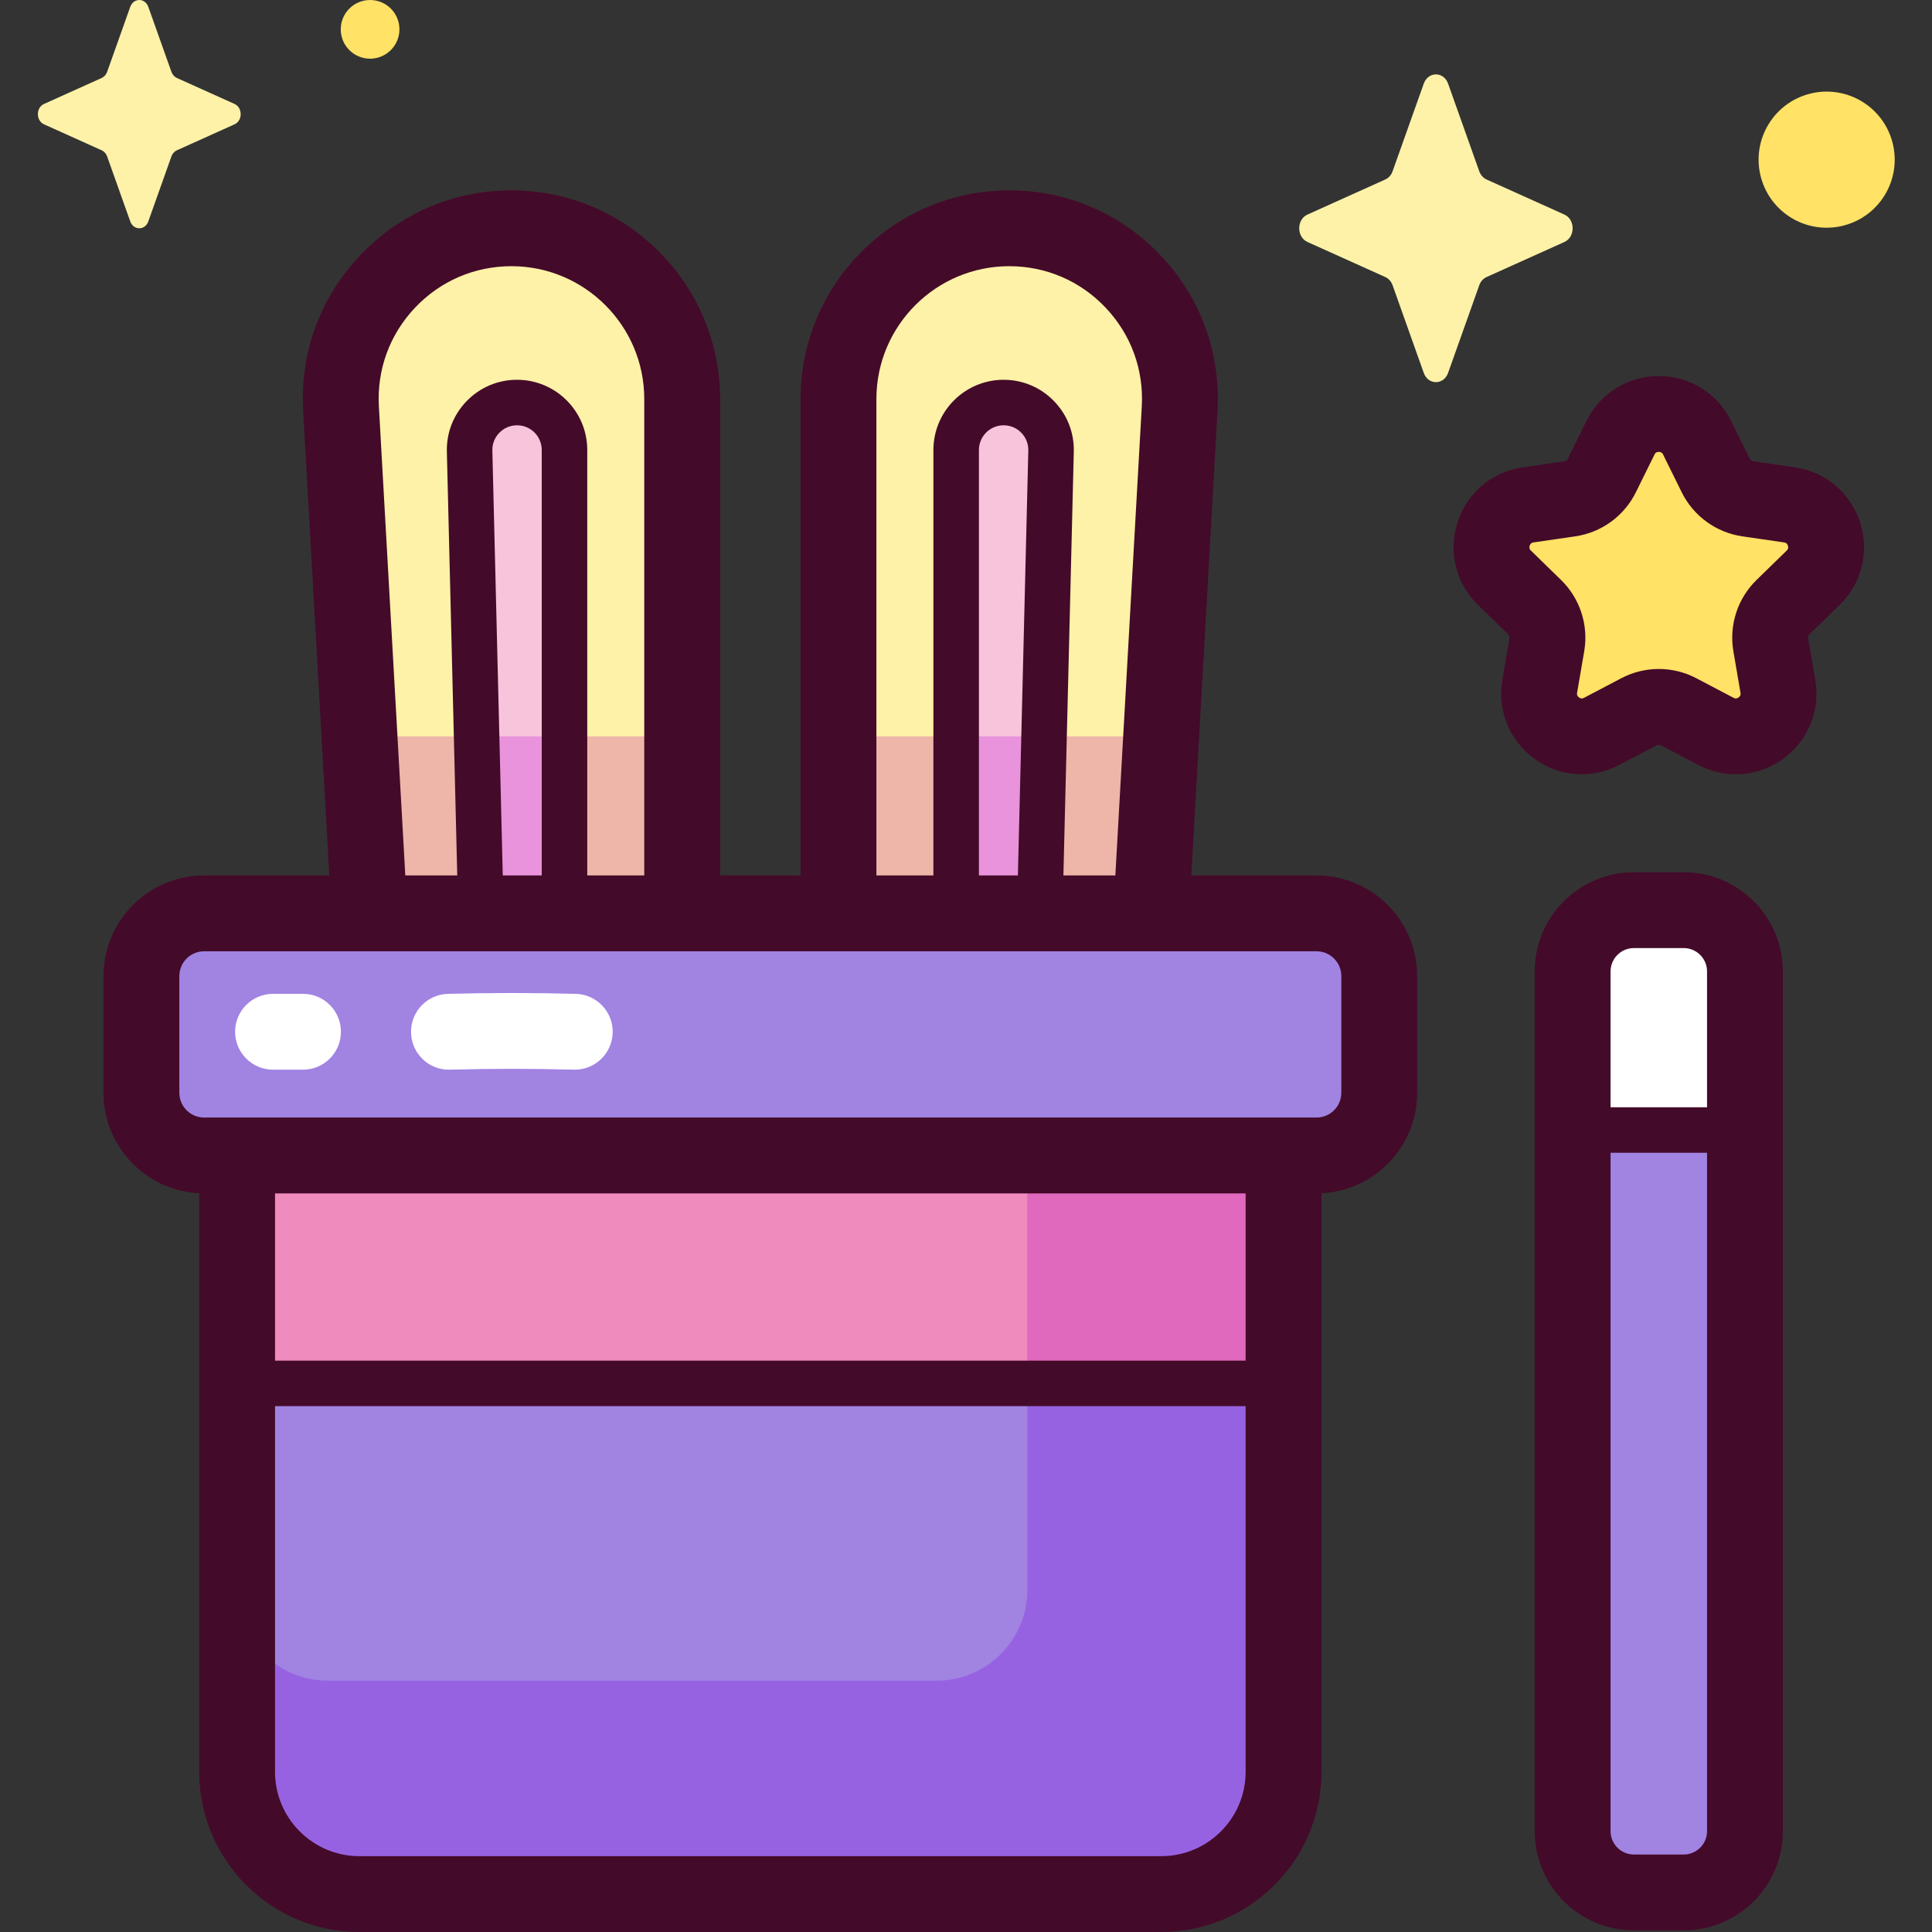 <svg id="Capa_1" enable-background="new 0 0 512 512" height="512" viewBox="0 0 512 512" width="512" xmlns="http://www.w3.org/2000/svg"><rect x="0" y="0" width="512" height="512" fill="#333333" stroke="none"/><g><g><path d="m135.544 60.495c-25.987 0-46.632 21.842-45.17 47.787l9.346 165.849h81.065v-168.394c0-24.987-20.255-45.242-45.241-45.242z" fill="#fef2a8"/><path d="m267.447 60.495c25.987 0 46.632 21.842 45.17 47.787l-9.346 165.849h-81.065v-168.394c0-24.987 20.255-45.242 45.241-45.242z" fill="#fef2a8"/><path d="m95.239 501.95h212.512c17.896 0 32.403-14.507 32.403-32.403v-176.321h-277.317v176.321c0 17.896 14.507 32.403 32.402 32.403z" fill="#a183e2"/><path d="m272.253 293.226v128.129c0 13.278-10.764 24.042-24.042 24.042h-161.332c-13.278 0-24.042-10.764-24.042-24.042v48.193c0 17.896 14.507 32.403 32.403 32.403h212.512c17.896 0 32.403-14.507 32.403-32.403v-176.322z" fill="#9762e2"/><path d="m54.087 242.051h294.817c9.173 0 16.609 7.436 16.609 16.609v30.942c0 9.173-7.436 16.609-16.609 16.609h-294.817c-9.173 0-16.609-7.436-16.609-16.609v-30.942c0-9.173 7.436-16.609 16.609-16.609z" fill="#a183e2"/><path d="m446.196 501.515h-13.194c-8.968 0-16.238-7.27-16.238-16.238v-227.841c0-8.968 7.27-16.238 16.238-16.238h13.194c8.968 0 16.238 7.27 16.238 16.238v227.841c0 8.968-7.27 16.238-16.238 16.238z" fill="#a183e2"/><path d="m462.434 299.927v-42.491c0-8.968-7.27-16.238-16.238-16.238h-13.194c-8.968 0-16.238 7.27-16.238 16.238v42.491z" fill="#fff"/><path d="m449.751 116.012 4.931 9.991c1.649 3.341 4.837 5.657 8.524 6.193l11.026 1.602c9.286 1.349 12.993 12.76 6.274 19.31l-7.978 7.777c-2.668 2.601-3.886 6.348-3.256 10.021l1.884 10.981c1.586 9.248-8.121 16.301-16.426 11.934l-9.862-5.185c-3.298-1.734-7.238-1.734-10.536 0l-9.862 5.185c-8.305 4.366-18.012-2.686-16.426-11.934l1.883-10.981c.63-3.672-.588-7.42-3.256-10.021l-7.978-7.777c-6.719-6.549-3.012-17.961 6.274-19.31l11.026-1.602c3.687-.536 6.875-2.852 8.524-6.193l4.931-9.991c4.152-8.414 16.15-8.414 20.303 0z" fill="#ffe266"/><path d="m219.023 195.146h90.176v46.905h-90.176z" fill="#eeb6a8"/><path d="m92.315 195.146h90.176v46.905h-90.176z" fill="#eeb6a8"/><path d="m62.205 305.608h278.581v64.822h-278.581z" fill="#ef8bbd" transform="matrix(-1 0 0 -1 402.992 676.039)"/><path d="m272.253 305.608h67.901v64.822h-67.901z" fill="#e068bd"/><path d="m265.968 106.676c7.066 0 12.746 5.82 12.572 12.884l-2.977 121.351h-22.171v-121.66c.001-6.944 5.631-12.575 12.576-12.575z" fill="#f7c4db"/><path d="m253.393 195.146v45.766h22.171l1.122-45.766z" fill="#e893db"/><path d="m137.022 106.676c-7.066 0-12.745 5.82-12.572 12.884l2.977 121.351h22.171v-121.66c0-6.944-5.63-12.575-12.576-12.575z" fill="#f7c4db"/><path d="m126.304 195.146 1.123 45.766h22.171v-45.766z" fill="#e893db"/></g><g><g fill="#440a29"><path d="m348.904 232.001h-33.193l6.941-123.154c.864-15.336-4.471-29.929-15.023-41.092-10.551-11.163-24.822-17.31-40.181-17.31-30.488 0-55.291 24.803-55.291 55.291v126.265h-21.321v-126.265c0-30.488-24.803-55.291-55.291-55.291-15.36 0-29.63 6.148-40.181 17.31-10.553 11.163-15.888 25.757-15.024 41.093l6.94 123.154h-33.193c-14.7 0-26.659 11.96-26.659 26.659v30.941c0 14.264 11.261 25.945 25.359 26.625v153.321c0 23.408 19.044 42.452 42.452 42.452h212.512c23.408 0 42.452-19.044 42.452-42.452v-153.321c14.098-.68 25.359-12.361 25.359-26.625v-30.941c.001-14.7-11.958-26.66-26.658-26.66zm-116.648-126.265c0-19.405 15.787-35.192 35.192-35.192 9.776 0 18.859 3.913 25.574 11.017 6.716 7.104 10.112 16.394 9.561 26.155l-7.004 124.284h-13.766l2.755-112.292c.124-5.055-1.752-9.832-5.284-13.45-3.531-3.618-8.26-5.612-13.316-5.612-10.259 0-18.606 8.346-18.606 18.605v112.75h-15.107v-126.265zm37.495 126.265h-10.328v-112.75c0-3.609 2.936-6.545 6.546-6.545 1.779 0 3.443.701 4.685 1.975 1.242 1.273 1.902 2.953 1.859 4.731zm-169.343-124.284c-.551-9.761 2.845-19.049 9.561-26.155 6.715-7.104 15.798-11.017 25.575-11.017 19.405 0 35.191 15.787 35.191 35.192v126.265h-15.107v-112.75c0-10.259-8.346-18.605-18.606-18.605-5.056 0-9.785 1.993-13.316 5.612-3.531 3.618-5.408 8.395-5.283 13.45l2.754 112.292h-13.765zm30.07 11.695c-.044-1.778.617-3.458 1.859-4.731 1.242-1.274 2.906-1.975 4.685-1.975 3.61 0 6.546 2.936 6.546 6.545v112.75h-10.328zm199.626 241.175h-257.218v-44.327h257.218zm-22.353 131.314h-212.512c-12.325 0-22.353-10.027-22.353-22.353v-96.901h257.218v96.901c0 12.325-10.027 22.353-22.353 22.353zm47.712-202.299c0 3.617-2.942 6.559-6.559 6.559h-294.817c-3.617 0-6.559-2.942-6.559-6.559v-30.941c0-3.618 2.942-6.56 6.559-6.56h294.817c3.617 0 6.559 2.942 6.559 6.56z"/><path d="m446.196 231.147h-13.193c-14.495 0-26.288 11.793-26.288 26.288v227.841c0 14.496 11.793 26.288 26.288 26.288h13.193c14.495 0 26.288-11.793 26.288-26.288v-227.84c0-14.496-11.793-26.289-26.288-26.289zm-13.193 20.1h13.193c3.412 0 6.188 2.777 6.188 6.189v35.999h-25.57v-35.999c0-3.413 2.776-6.189 6.189-6.189zm13.193 240.219h-13.193c-3.412 0-6.188-2.776-6.188-6.189v-179.783h25.57v179.783c-.001 3.412-2.777 6.189-6.189 6.189z"/><path d="m487.521 160.304c5.867-5.719 7.94-14.113 5.408-21.906-2.532-7.794-9.142-13.367-17.251-14.546l-11.026-1.603c-.414-.06-.771-.319-.957-.695l-4.931-9.991c-3.626-7.348-10.97-11.912-19.164-11.912s-15.537 4.565-19.164 11.912l-4.931 9.991c-.185.375-.543.635-.958.695l-11.025 1.603c-8.11 1.179-14.72 6.752-17.252 14.546s-.459 16.188 5.408 21.906l7.978 7.777c.3.291.437.712.366 1.125l-1.883 10.982c-1.386 8.076 1.872 16.085 8.501 20.901 6.63 4.819 15.254 5.439 22.506 1.627l9.862-5.186c.37-.194.812-.195 1.183.001l9.861 5.185c3.155 1.659 6.568 2.478 9.965 2.477 4.412 0 8.796-1.383 12.541-4.104 6.629-4.816 9.887-12.825 8.502-20.901l-1.883-10.982c-.071-.412.066-.833.366-1.125zm-14.03-14.393-7.979 7.777c-5.037 4.911-7.335 11.982-6.146 18.916l1.883 10.982c.04.234.134.779-.505 1.243-.639.465-1.128.208-1.339.096l-9.861-5.184c-3.114-1.638-6.529-2.456-9.945-2.456-3.415 0-6.832.818-9.945 2.455l-9.862 5.185c-.21.11-.7.368-1.339-.096s-.545-1.01-.505-1.243l1.883-10.982c1.189-6.934-1.108-14.005-6.146-18.916l-7.979-7.777c-.169-.165-.566-.552-.321-1.302.244-.752.792-.831 1.026-.866l11.025-1.602c6.962-1.012 12.977-5.382 16.091-11.691l4.931-9.991c.105-.212.35-.709 1.14-.709s1.035.497 1.14.709l4.931 9.99c3.113 6.309 9.128 10.679 16.09 11.692l11.026 1.603c.234.033.782.113 1.026.865.246.75-.151 1.137-.32 1.302z"/></g><path d="m152.326 283.475c-.09 0-.181-.001-.271-.004-10.859-.287-21.9-.287-32.815 0-5.545.19-10.165-4.233-10.311-9.781s4.233-10.165 9.781-10.311c11.266-.298 22.664-.298 33.878 0 5.549.147 9.927 4.764 9.78 10.313-.146 5.457-4.616 9.783-10.042 9.783z" fill="#fff"/><path d="m80.3 283.475h-7.946c-5.55 0-10.05-4.5-10.05-10.05s4.499-10.05 10.05-10.05h7.946c5.55 0 10.05 4.5 10.05 10.05s-4.499 10.05-10.05 10.05z" fill="#fff"/></g><g><path d="m383.764 22.178 8.255 23.213c.354.994 1.053 1.781 1.936 2.179l20.623 9.292c2.914 1.313 2.914 5.955 0 7.268l-20.623 9.292c-.883.398-1.583 1.186-1.936 2.179l-8.255 23.213c-1.166 3.279-5.291 3.279-6.457 0l-8.255-23.214c-.353-.994-1.053-1.781-1.936-2.179l-20.623-9.292c-2.914-1.313-2.914-5.955 0-7.268l20.623-9.292c.883-.398 1.583-1.185 1.936-2.179l8.255-23.213c1.166-3.278 5.291-3.278 6.457.001z" fill="#fef2a8"/><path d="m39.306 1.824 6.124 17.219c.262.737.781 1.321 1.436 1.617l15.298 6.892c2.161.974 2.161 4.417 0 5.391l-15.298 6.892c-.655.295-1.174.879-1.436 1.617l-6.124 17.219c-.865 2.433-3.924 2.433-4.79 0l-6.124-17.219c-.262-.737-.781-1.321-1.436-1.617l-15.298-6.892c-2.161-.974-2.161-4.417 0-5.391l15.298-6.892c.655-.295 1.174-.879 1.436-1.617l6.124-17.219c.865-2.432 3.925-2.432 4.79 0z" fill="#fef2a8"/><g fill="#ffe266"><ellipse cx="483.937" cy="42.469" rx="18.026" ry="18.026" transform="matrix(.526 -.851 .851 .526 193.39 431.804)"/><circle cx="98.076" cy="7.776" r="7.776"/></g></g></g></svg>